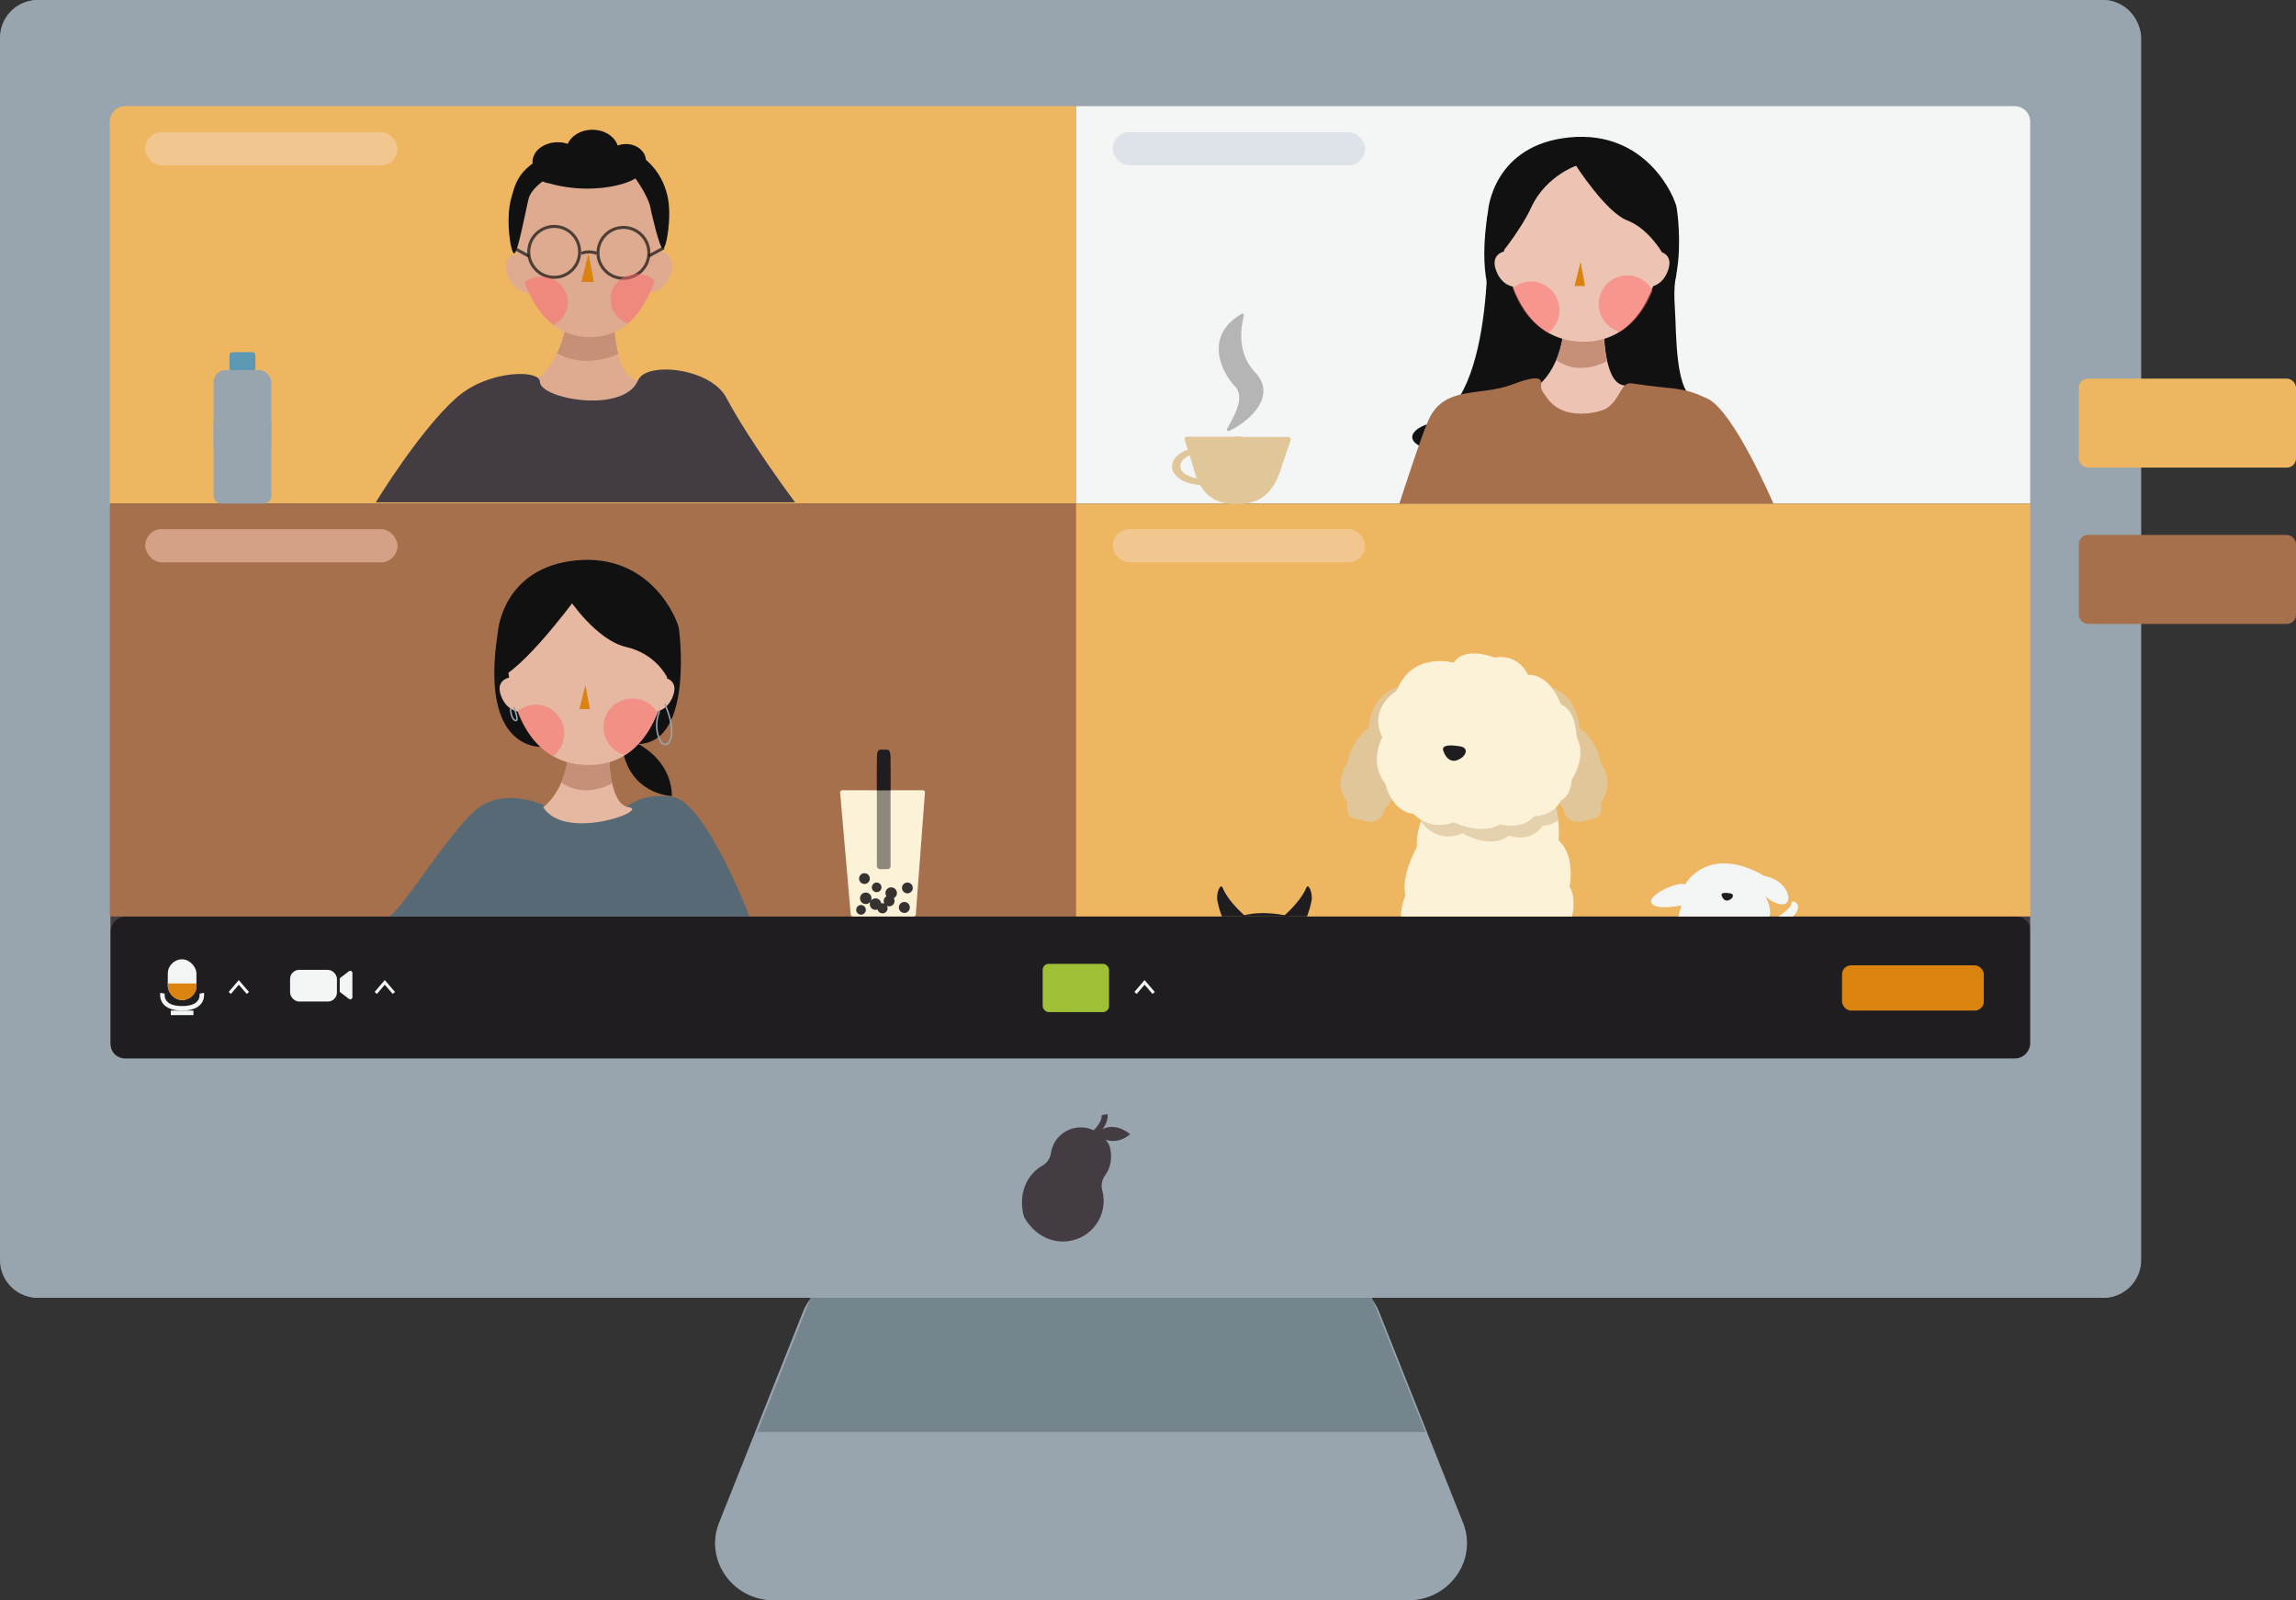 <svg xmlns="http://www.w3.org/2000/svg" viewBox="0 0 1522.335 1061"><rect x="0" y="0" width="1522.335" height="1061" fill="#333333" stroke="none"/><defs><style>.cls-1{fill:#99a5ae;}.cls-2{fill:#433d43;}.cls-3{fill:#75858e;}.cls-29,.cls-31,.cls-4{fill:#201d20;}.cls-5{fill:#db830f;}.cls-6{fill:#f3f6f4;}.cls-17,.cls-20,.cls-21,.cls-32,.cls-7,.cls-8{fill:none;stroke-miterlimit:10;}.cls-7,.cls-8{stroke:#f3f6f4;}.cls-7{stroke-width:3px;}.cls-20,.cls-21,.cls-8{stroke-width:2px;}.cls-9{fill:#9ebf36;}.cls-10{fill:#efb661;}.cls-11{fill:#a7704c;}.cls-12{fill:#566975;}.cls-13{fill:#111;}.cls-14{fill:#e6b8a2;}.cls-15{fill:#c68f77;}.cls-16{fill:#ff686b;}.cls-16,.cls-27,.cls-29{opacity:0.5;}.cls-17{stroke:#99a5ae;}.cls-18{fill:#edc4b3;}.cls-19{fill:#deab90;}.cls-20,.cls-21{stroke:#111;}.cls-20{opacity:0.7;}.cls-22{fill:#f2c78f;}.cls-23{fill:#dde3e8;}.cls-24{fill:#d3a185;}.cls-25{fill:#e1c699;}.cls-26{fill:#fcf2d8;}.cls-27{fill:#ceb084;}.cls-28{opacity:0.9;}.cls-30{fill:#5d98b5;}.cls-31{opacity:0.3;}.cls-32{stroke:#433d43;stroke-width:4px;}</style></defs><g id="Layer_2" data-name="Layer 2"><rect class="cls-1" x="0.374" width="1419.315" height="860.386" rx="25"/><rect class="cls-2" x="73.216" y="70.371" width="1273.247" height="631.323" rx="10.256"/><path class="cls-1" d="M1182.274,1071H761.856c-27.413,0-46.282-26.724-36.4-51.552l55.661-139.848a39.016,39.016,0,0,1,36.4-24.233h309.097a39.016,39.016,0,0,1,36.4,24.233l55.661,139.848C1228.556,1044.276,1209.687,1071,1182.274,1071Z" transform="translate(-248.665 -10)"/><polygon class="cls-3" points="945.053 949.429 909.613 860.386 537.543 860.386 502.103 949.429 945.053 949.429"/><path class="cls-4" d="M332.357,617.597a10.256,10.256,0,0,0-10.256,10.256v74.806a10.252,10.252,0,0,0,10.247,10.078H1585.083a10.256,10.256,0,0,0,10.256-10.256V627.673a10.252,10.252,0,0,0-10.247-10.076Z" transform="translate(-248.665 -10)"/></g><g id="Layer_3" data-name="Layer 3"><rect class="cls-5" x="1221.335" y="640" width="94" height="30" rx="6"/><rect class="cls-6" x="111.251" y="636" width="19" height="27" rx="9.5"/><path class="cls-7" d="M356.418,668.5s-2.033,10,13,10c15,0,13-10,13-10" transform="translate(-248.665 -10)"/><line class="cls-7" x1="113.251" y1="671.5" x2="128.251" y2="671.5"/><path class="cls-5" d="M360,662v1.5a9.5,9.5,0,0,0,19,0V662Z" transform="translate(-248.665 -10)"/><rect class="cls-6" x="192.335" y="643" width="31.08" height="21" rx="6"/><path class="cls-6" d="M479.999,653.935l-6.079,4.649v8.993l6.079,4.649a1.444,1.444,0,0,0,2.321-1.147V655.082A1.444,1.444,0,0,0,479.999,653.935Z" transform="translate(-248.665 -10)"/><polyline class="cls-8" points="152.335 658.31 158.335 651.31 164.335 658.31"/><polyline class="cls-8" points="249.127 658.31 255.127 651.31 261.127 658.31"/><rect class="cls-9" x="691.335" y="639" width="44" height="32" rx="4"/><polyline class="cls-8" points="752.905 658.31 758.905 651.31 764.905 658.31"/></g><g id="Layer_6" data-name="Layer 6"><rect class="cls-10" x="67.79" y="68.208" width="645.545" height="265.708"/><rect class="cls-11" x="67.79" y="333.917" width="645.545" height="273.68"/><rect class="cls-6" x="713.335" y="67.356" width="646.763" height="266.561"/><rect class="cls-10" x="713.335" y="333.917" width="646.763" height="273.68"/><g id="sally"><path class="cls-12" d="M610.167,544.86a4.338,4.338,0,0,0-1.928-1.533c-6.171-2.505-28.579-10.1-44.585,4.096-18.725,16.607-48.762,66.006-56.983,70.175H745.626s-29.425-76.489-51.121-79.294-29.232,6.138-35.055,9.97-35.132,8.067-44.069,1.277C612.043,547.015,610.697,545.615,610.167,544.86Z" transform="translate(-248.665 -10)"/><path class="cls-13" d="M666.122,500.441s27.386,9.63,28.062,37.327c0,0-28.664-.611-33.211-33.456S666.122,500.441,666.122,500.441Z" transform="translate(-248.665 -10)"/><path class="cls-13" d="M609.811,505.16s-44,5.663-31-76.454c0,0,3-42.474,52-47.194s67,38.699,68,45.306c.86,5.684,10,85.892-35,75.51S609.811,505.16,609.811,505.16Z" transform="translate(-248.665 -10)"/><path class="cls-14" d="M608.811,545.155s19.761-13,17.126-52,26.348,10,26.348,10-1.317,40,13.174,42S623.302,568.155,608.811,545.155Z" transform="translate(-248.665 -10)"/><path class="cls-15" d="M654.525,529.333c-3.058-13.315-2.56-30.4-2.56-30.4s-27.97-53.41-25.428-10.9c1.116,18.653-1.93,31.846-5.7,40.784C632.348,536.779,645.406,534.276,654.525,529.333Z" transform="translate(-248.665 -10)"/><path class="cls-14" d="M587.928,436.209a22.004,22.004,0,0,0-2.874,12.379c1.243,18.28,8.716,67.943,53.211,68.569,44.52.627,52.703-51.125,54.207-70.169a21.979,21.979,0,0,0-3.02-12.9c-14.419-24.559-26.49-29.933-50.642-29.933C616.855,404.155,604.335,407.259,587.928,436.209Z" transform="translate(-248.665 -10)"/><path class="cls-14" d="M587.32,459.006s-10.509,1.149-6.509,12.149,12.883,10.802,12.883,10.802l3.117-14.802Z" transform="translate(-248.665 -10)"/><path class="cls-14" d="M688.451,459.077s10.509,1.149,6.509,12.149-12.883,10.802-12.883,10.802l-3.117-14.802Z" transform="translate(-248.665 -10)"/><polygon class="cls-5" points="384.146 470.155 391.146 470.155 388.146 454.155 384.146 470.155"/><path class="cls-16" d="M684.585,482.644c-3.195-5.997-9.505-9.49-16.774-9.49a18.989,18.989,0,0,0-4.723,37.384C673.362,504.251,680.129,493.413,684.585,482.644Z" transform="translate(-248.665 -10)"/><path class="cls-16" d="M604.014,477.155a18.59,18.59,0,0,0-12.203,4.565c4.485,11.698,11.754,23.07,23.529,29.573A19.025,19.025,0,0,0,604.014,477.155Z" transform="translate(-248.665 -10)"/><path class="cls-17" d="M589.311,478.655s4,10,1,9-3.132-7.875-3.132-7.875" transform="translate(-248.665 -10)"/><path class="cls-13" d="M580.917,459.155c20.011-10.906,53.532-57.846,53.532-57.846l-34.043-2.621-21.596,57.195Z" transform="translate(-248.665 -10)"/><path class="cls-13" d="M625.767,406.889s18.044,27.444,38.044,32.04,27.176,20.154,27.176,20.154l7.824-8.928-17-36.048-43-19.952Z" transform="translate(-248.665 -10)"/><path class="cls-17" d="M689.344,476.623s6.069,12.497,4.388,21.395c-1.092,5.784-3.453,5.963-4.971,5.379a4,4,0,0,1-1.986-1.787c-1.458-2.537-4.807-10.038-.801-20.229" transform="translate(-248.665 -10)"/></g><g id="mai"><path class="cls-13" d="M1234.746,153.503s7.213,123.043-39.079,137.544c-13.706,4.294-16.819,14.261,6.936,18.495,109.321,19.486,139.541,13.706,169.926-7.927,11.365-8.091,24.936-25.135,1.651-26.917-15.256-1.168-13.872-44.752-15.027-60.605s1.098-22.137,1.098-22.137Z" transform="translate(-248.665 -10)"/><path class="cls-13" d="M1267.62,228.759s-45.863,5.848-32.313-78.951c0,0,3.127-43.862,54.202-48.735s69.837,39.963,70.879,46.786c.897,5.869,11.315,80.987-36.482,77.977C1275.886,222.811,1267.62,228.759,1267.62,228.759Z" transform="translate(-248.665 -10)"/><path class="cls-18" d="M1268.528,265.451s19.761-13.425,17.126-53.699,26.348,10.327,26.348,10.327-1.317,41.307,13.174,43.372S1282.641,318.276,1268.528,265.451Z" transform="translate(-248.665 -10)"/><path class="cls-15" d="M1314.223,249.345c-3.058-13.315-2.56-30.4-2.56-30.4s-27.97-53.41-25.428-10.9c1.116,18.653-1.93,31.846-5.7,40.784C1292.046,256.791,1305.104,254.288,1314.223,249.345Z" transform="translate(-248.665 -10)"/><path class="cls-18" d="M1247.646,152.945a23.326,23.326,0,0,0-2.874,12.783c1.243,18.877,8.716,70.162,53.211,70.809,44.52.647,52.703-52.795,54.207-72.461a23.295,23.295,0,0,0-3.02-13.321c-14.419-25.361-26.49-30.911-50.642-30.911C1276.573,119.844,1264.053,123.05,1247.646,152.945Z" transform="translate(-248.665 -10)"/><path class="cls-18" d="M1247.037,176.487s-10.509,1.186-6.509,12.546,12.883,11.155,12.883,11.155l3.117-15.286Z" transform="translate(-248.665 -10)"/><path class="cls-18" d="M1348.169,176.56s10.509,1.186,6.509,12.546-12.883,11.155-12.883,11.155l-3.117-15.286Z" transform="translate(-248.665 -10)"/><path class="cls-13" d="M1296.431,118.836s-22.324,6.413-32.638,28.956c-6.074,13.274-18.825,29.186-18.825,29.186l-3.48-28.696,29.848-32.38Z" transform="translate(-248.665 -10)"/><path class="cls-13" d="M1293.621,119.844s19.952,30.966,33.907,36.268,23.066,21.116,23.066,21.116l3.109-.668,1.882-25.853-31.937-36.358Z" transform="translate(-248.665 -10)"/><polygon class="cls-5" points="1043.976 189.615 1050.976 189.615 1047.976 173.615 1043.976 189.615"/><path class="cls-16" d="M1344.415,202.698a18.995,18.995,0,1,0-21.497,27.301C1333.193,223.712,1339.96,213.467,1344.415,202.698Z" transform="translate(-248.665 -10)"/><path class="cls-16" d="M1263.845,196.615a18.59,18.59,0,0,0-12.203,4.565c4.485,11.698,11.754,23.07,23.529,29.573a19.025,19.025,0,0,0-11.326-34.138Z" transform="translate(-248.665 -10)"/><path class="cls-11" d="M1274.665,274.085c-1.301-1.838-3.63-4.387-4.068-6.603-.739-3.737,3.963-11.346-18.956-2.67-22.185,8.398-45.448.334-56.017,24.026-4.819,10.803-19.156,55.078-19.156,55.078h248.036s-26.345-61.752-43.927-69.761-17.676-5.25-50.202-10.011c-7.024-1.028-7.266,10.345-16.154,16.351C1309.928,283.399,1285.748,289.74,1274.665,274.085Z" transform="translate(-248.665 -10)"/></g><g id="brandon"><path class="cls-19" d="M603.553,262.076s23.79-14.17,20.618-56.68,31.72,10.9,31.72,10.9-1.586,43.6,15.86,45.78S632.811,303.744,603.553,262.076Z" transform="translate(-248.665 -10)"/><path class="cls-15" d="M658.598,244.633c-3.688-13.315-3.088-30.4-3.088-30.4s-33.735-53.41-30.668-10.9c1.346,18.653-2.328,31.846-6.875,40.783C631.852,252.078,647.601,249.576,658.598,244.633Z" transform="translate(-248.665 -10)"/><path class="cls-19" d="M593.825,135.384c-.865,2.156-3.808,10.98-3.808,15.826,0,4.22-.656,13.563.135,19.15,3.538,24.989,14.615,62.57,49.231,63.148,33.911.566,45.288-36.832,49.756-62.715.831-4.812-.121-14.307-.121-17.473a98.702,98.702,0,0,0-.952-13.716c-1.904-16.881-27.462-28.487-50.452-28.487C616.714,111.117,597.632,125.888,593.825,135.384Z" transform="translate(-248.665 -10)"/><path class="cls-19" d="M590.437,178.216s-10.563,2.601-4.974,14.991,14.623,11.097,14.623,11.097l1.15-17.69Z" transform="translate(-248.665 -10)"/><path class="cls-19" d="M687.56,177.08s10.687,2.034,5.769,14.743-14.009,11.902-14.009,11.902l-2.095-17.652Z" transform="translate(-248.665 -10)"/><circle class="cls-20" cx="367.441" cy="166.993" r="16.879"/><circle class="cls-20" cx="413.362" cy="167.653" r="16.879"/><line class="cls-21" x1="341.619" y1="164.436" x2="341.619" y2="151.436"/><line class="cls-20" x1="340.619" y1="164.341" x2="350.562" y2="169.79"/><line class="cls-20" x1="440.185" y1="164.268" x2="430.241" y2="169.717"/><path class="cls-20" d="M634.129,177.984a13.406,13.406,0,0,1,10.05,0" transform="translate(-248.665 -10)"/><path class="cls-13" d="M676.961,116.735c0-6.205-5.924-11.236-13.231-11.236a15.152,15.152,0,0,0-5.495,1.024c-2.002-6.038-8.75-10.486-16.789-10.486-7.525,0-13.916,3.9-16.347,9.35a20.778,20.778,0,0,0-6.633-1.07c-9.23,0-16.713,5.825-16.713,13.01,0,6.403,3.074,13.11,10.9,14.193,26.149,7.446,50.53,1.524,57.77-3.548l.087-1.599C674.368,124.409,676.961,120.834,676.961,116.735Z" transform="translate(-248.665 -10)"/><path class="cls-13" d="M609.382,129.647s-8.72,5.45-10.371,12.586c-2.085,9.011-7.085,35.53-9.391,35.75s-5.926-22.576-2.038-36.346c2.609-9.244,4.36-19.62,23.705-28.683C627.36,105.423,609.382,129.647,609.382,129.647Z" transform="translate(-248.665 -10)"/><path class="cls-13" d="M669.331,127.467s9.832,12.835,10.9,21.8c0,0,5.619,25.305,7.933,25.639s6.281-21.846,2.967-35.449c-2.225-9.132-7.63-20.71-21.955-28.967C653.67,101.551,669.331,127.467,669.331,127.467Z" transform="translate(-248.665 -10)"/><path class="cls-16" d="M625.086,210.345c0-9.355-7.835-16.939-17.5-16.939a17.781,17.781,0,0,0-11.089,3.837c4.042,10.988,10.071,21.382,19.069,28.166A16.874,16.874,0,0,0,625.086,210.345Z" transform="translate(-248.665 -10)"/><path class="cls-16" d="M670.916,191.541c-9.665,0-17.5,7.584-17.5,16.939a16.975,16.975,0,0,0,11.611,15.935c8.261-7.027,13.894-17.413,17.794-28.326A17.734,17.734,0,0,0,670.916,191.541Z" transform="translate(-248.665 -10)"/><polygon class="cls-5" points="385.464 186.967 393.753 186.967 390.2 167.984 385.464 186.967"/></g><g id="nametags"><rect class="cls-22" x="96.306" y="87.589" width="167.266" height="22.05" rx="11.025"/><rect class="cls-23" x="737.835" y="87.589" width="167.266" height="22.05" rx="11.025"/><rect class="cls-24" x="96.306" y="350.77" width="167.266" height="22.05" rx="11.025"/><rect class="cls-22" x="737.835" y="350.77" width="167.266" height="22.05" rx="11.025"/></g><path class="cls-25" d="M1175.675,465.667c-18.551,4.903-19.491,26.667-19.491,26.667s-12.091,9.062-13.905,23.175c0,0-10.479,13.838-.202,26.399,0,0-2.821,11.89,8.061,11.285,0,0,14.106,6.852,16.928-7.456,0,0,13.703-13.703,10.479-29.019S1175.675,465.667,1175.675,465.667Z" transform="translate(-248.665 -10)"/><path class="cls-25" d="M1276.452,465.667c18.551,4.903,19.491,26.667,19.491,26.667s12.091,9.062,13.905,23.175c0,0,10.479,13.838.202,26.399,0,0,2.821,11.89-8.061,11.285,0,0-14.106,6.852-16.928-7.456,0,0-13.703-13.703-10.479-29.019S1276.452,465.667,1276.452,465.667Z" transform="translate(-248.665 -10)"/><path class="cls-26" d="M1203.384,531.802s-16.373,19.702-15.252,39.688c0,0-10.97,19.486-7.544,32.227a34.554,34.554,0,0,0-3.023,13.88h113.388s3.224-11.465-1.612-19.792c0,0,4.299-19.986-7.255-30.645,0,0,1.881-24.316-7.523-31.644,0,0,.537-11.658-8.329-11.991S1203.384,531.802,1203.384,531.802Z" transform="translate(-248.665 -10)"/><path class="cls-27" d="M1191.49,555.411s9.872,14.515,26.8,6.995c0,0,18.54,11.156,30.631,1.581,0,0,14.509,5.414,22.57-6.578a20.534,20.534,0,0,0,10.314-3.385c-.71-6.98-2.593-14.855-7.282-18.509,0,0,.537-11.658-8.329-11.992-8.867-.333-62.849,8.278-62.849,8.278a80.501,80.501,0,0,0-12.833,23.429C1190.835,555.298,1191.157,555.365,1191.49,555.411Z" transform="translate(-248.665 -10)"/><path class="cls-26" d="M1212.609,449.367s-27.81-7.815-37.886,18.578c0,0-19.144,11.09-9.537,30.893,0,0-9.34,16.486,1.879,30.51,0,0,4.035,18.586,18.744,20.199,0,0,9.872,11.709,26.8,5.643,0,0,18.54,8.999,30.631,1.275,0,0,14.509,4.367,22.57-5.306,0,0,12.897,0,17.734-10.479,0,0,6.449-2.15,7.255-13.972,0,0,10.479-14.588,3.224-28.117,0,0,0-17.56-10.479-21.591,0,0-6.449-19.891-21.764-19.618,0,0-5.951-14.241-22.167-11.395C1239.613,445.985,1219.864,437.857,1212.609,449.367Z" transform="translate(-248.665 -10)"/><path class="cls-4" d="M1216.238,504.759s-12.503-2.468-10.647,2.972,5.128,7.115,8.105,6.556,6.903-3.381,6.841-6.368S1216.238,504.759,1216.238,504.759Z" transform="translate(-248.665 -10)"/><path class="cls-6" d="M1365.963,596.375c-4.624-2.312-24.949,6.928-22.307,12.212s19.816,1.651,19.816,1.651l-1.982,7.358h60.44s1.982-5.046-2.972-13.634c0,0,6.275,6.318,12.55,5.471s2.642-16.04-13.211-18.682c0,0-22.081-14.802-41.077-4.888a30.154,30.154,0,0,0-11.258,10.51Z" transform="translate(-248.665 -10)"/><path class="cls-4" d="M1395.512,602.236s-6.261-1.236-5.331,1.488,2.568,3.563,4.058,3.283,3.456-1.693,3.425-3.189S1395.512,602.236,1395.512,602.236Z" transform="translate(-248.665 -10)"/><path class="cls-6" d="M1427.808,617.597s8.566-5.377,8.566-8.459,5.191-.881,4.413,2.862a9.652,9.652,0,0,1-3.374,5.597Z" transform="translate(-248.665 -10)"/><path class="cls-26" d="M854.457,617.597H814.137a1.418,1.418,0,0,1-1.413-1.295l-7.02-80.818a1.418,1.418,0,0,1,1.413-1.541h53.402a1.418,1.418,0,0,1,1.414,1.524l-6.062,80.818A1.418,1.418,0,0,1,854.457,617.597Z" transform="translate(-248.665 -10)"/><g class="cls-28"><path class="cls-4" d="M819.552,610.018a3.193,3.193,0,1,0,3.193,3.193A3.193,3.193,0,0,0,819.552,610.018Z" transform="translate(-248.665 -10)"/><path class="cls-4" d="M848.286,607.982a3.633,3.633,0,1,0,3.633,3.633A3.633,3.633,0,0,0,848.286,607.982Z" transform="translate(-248.665 -10)"/><path class="cls-4" d="M821.835,596.038a3.552,3.552,0,1,0-3.552-3.552A3.552,3.552,0,0,0,821.835,596.038Z" transform="translate(-248.665 -10)"/><path class="cls-4" d="M829.928,601.486a3.193,3.193,0,1,0-3.193-3.193A3.193,3.193,0,0,0,829.928,601.486Z" transform="translate(-248.665 -10)"/><path class="cls-4" d="M839.561,598.294a3.797,3.797,0,0,0-3.154,5.912,3.522,3.522,0,0,0-1.315,4.855,3.193,3.193,0,0,0-2.156-.121,3.773,3.773,0,0,0-6.783-1.792,3.807,3.807,0,1,0-.421.702,3.781,3.781,0,0,0,4.829,5.095,3.35,3.35,0,1,0,6.196-2.374,3.561,3.561,0,0,0,4.496-5.094,3.788,3.788,0,0,0-1.69-7.183Z" transform="translate(-248.665 -10)"/><path class="cls-4" d="M850.295,595.101a3.578,3.578,0,1,0,3.578,3.578A3.578,3.578,0,0,0,850.295,595.101Z" transform="translate(-248.665 -10)"/></g><path class="cls-4" d="M837.142,507.028h-5.069c-1.1,0-2,1.983-2,4.408v22.507h9.069v-22.507C839.142,509.011,838.242,507.028,837.142,507.028Z" transform="translate(-248.665 -10)"/><rect class="cls-29" x="581.408" y="506.959" width="9.069" height="69.243" rx="2"/><rect class="cls-30" x="152.172" y="233.462" width="17.174" height="12.791" rx="2"/><rect class="cls-1" x="141.603" y="276.12" width="38.312" height="57.797" rx="5"/><rect class="cls-1" x="141.603" y="245.332" width="38.312" height="57.797" rx="8"/><path class="cls-25" d="M1097.288,322.794c-4.709,13.481-12.716,21.491-28.403,21.491s-23.444-7.101-27.719-20.344c-4.296-13.308,12.032-24.381,27.719-24.381S1101.98,309.364,1097.288,322.794Z" transform="translate(-248.665 -10)"/><path class="cls-25" d="M1041.109,323.766l-6.922-22.143a1.589,1.589,0,0,1,1.517-2.063h34.666a1.589,1.589,0,0,1,1.589,1.589v22.143a1.589,1.589,0,0,1-1.589,1.589H1042.626A1.589,1.589,0,0,1,1041.109,323.766Z" transform="translate(-248.665 -10)"/><path class="cls-25" d="M1097.375,322.588l6.969-20.673a1.681,1.681,0,0,0-1.569-2.231h-35.357a1.672,1.672,0,0,0-1.658,1.685v20.673a1.672,1.672,0,0,0,1.658,1.685h28.388A1.661,1.661,0,0,0,1097.375,322.588Z" transform="translate(-248.665 -10)"/><path class="cls-25" d="M1050.965,327.854c-10.892,0-19.745-3.212-19.745-8.753s8.83-10.032,19.723-10.032a36.697,36.697,0,0,1,7.646.783,27.141,27.141,0,0,0-13.084-3.136c-10.892,0-19.722,5.545-19.722,12.386s8.83,12.386,19.722,12.386a27.141,27.141,0,0,0,13.084-3.136C1056.236,328.854,1053.676,327.854,1050.965,327.854Z" transform="translate(-248.665 -10)"/><path class="cls-31" d="M1073.388,219.059a.923.923,0,0,0-1.363-.993c-25.408,14.475-13.438,38.789-4.547,48.026,7.845,8.151-2.884,23.106-5.191,28.384a.917.917,0,0,0,1.175,1.225c8.284-3.263,34.076-21.084,17.392-38.846C1067.643,242.79,1072.143,224.686,1073.388,219.059Z" transform="translate(-248.665 -10)"/></g><g id="Layer_4" data-name="Layer 4"><path class="cls-1" d="M1642.98,10.036H273.665a25,25,0,0,0-25,25V845.423a25,25,0,0,0,25,25H1642.98a25,25,0,0,0,25-25V35.036A25,25,0,0,0,1642.98,10.036Zm-48.227,691.437a10.256,10.256,0,0,1-10.256,10.256H331.763a10.256,10.256,0,0,1-10.256-10.256V90.663a10.256,10.256,0,0,1,10.256-10.256H1584.497a10.256,10.256,0,0,1,10.256,10.256Z" transform="translate(-248.665 -10)"/><rect class="cls-10" x="1378.335" y="251" width="144" height="59" rx="6"/><path class="cls-2" d="M497.792,343.064s29.048-47.705,53.467-69.345c21.138-18.732,55.371-18.732,55.371-10.681,0,11.481,55.729,21.564,65.12-.962,5.211-12.498,47.864-8.382,58.518,11.643,15.592,29.307,45.578,69.345,45.578,69.345Z" transform="translate(-248.665 -10)"/><path class="cls-2" d="M981.424,789.194c3.24-4.438,4.81-10.475,3.359-17.723a10.79,10.79,0,0,0-1.711-4.039c-10.82-15.541-30.55-11.579-36.31,2.375a19.786,19.786,0,0,0-1.286,4.656,11.245,11.245,0,0,1-5.481,8.204c-9.662,5.529-16.062,17.089-12.901,32.064a11.454,11.454,0,0,0,1.61,3.894c14.451,22.115,41.782,16.893,49.676-2.232a26.881,26.881,0,0,0,1.114-17.323A11.582,11.582,0,0,1,981.424,789.194Z" transform="translate(-248.665 -10)"/><path class="cls-32" d="M974,762s8-7,7-13" transform="translate(-248.665 -10)"/><path class="cls-2" d="M975,762s11,10,23,0C998,762,986,751,975,762Z" transform="translate(-248.665 -10)"/><rect class="cls-11" x="1378.335" y="354.655" width="144" height="59" rx="6"/><path class="cls-4" d="M1074.579,617.597s-11.394-9.615-15.193-18.918c-1.605-3.931-4.824,4.679-3.337,9.303a53.91,53.91,0,0,0,2.842,9.615Z" transform="translate(-248.665 -10)"/><path class="cls-4" d="M1099.528,617.597s11.394-9.615,15.193-18.918c1.605-3.931,4.824,4.679,3.337,9.303a53.91,53.91,0,0,1-2.842,9.615Z" transform="translate(-248.665 -10)"/><path class="cls-4" d="M1071.276,617.597s10.734-5.027,33.358,0Z" transform="translate(-248.665 -10)"/></g></svg>